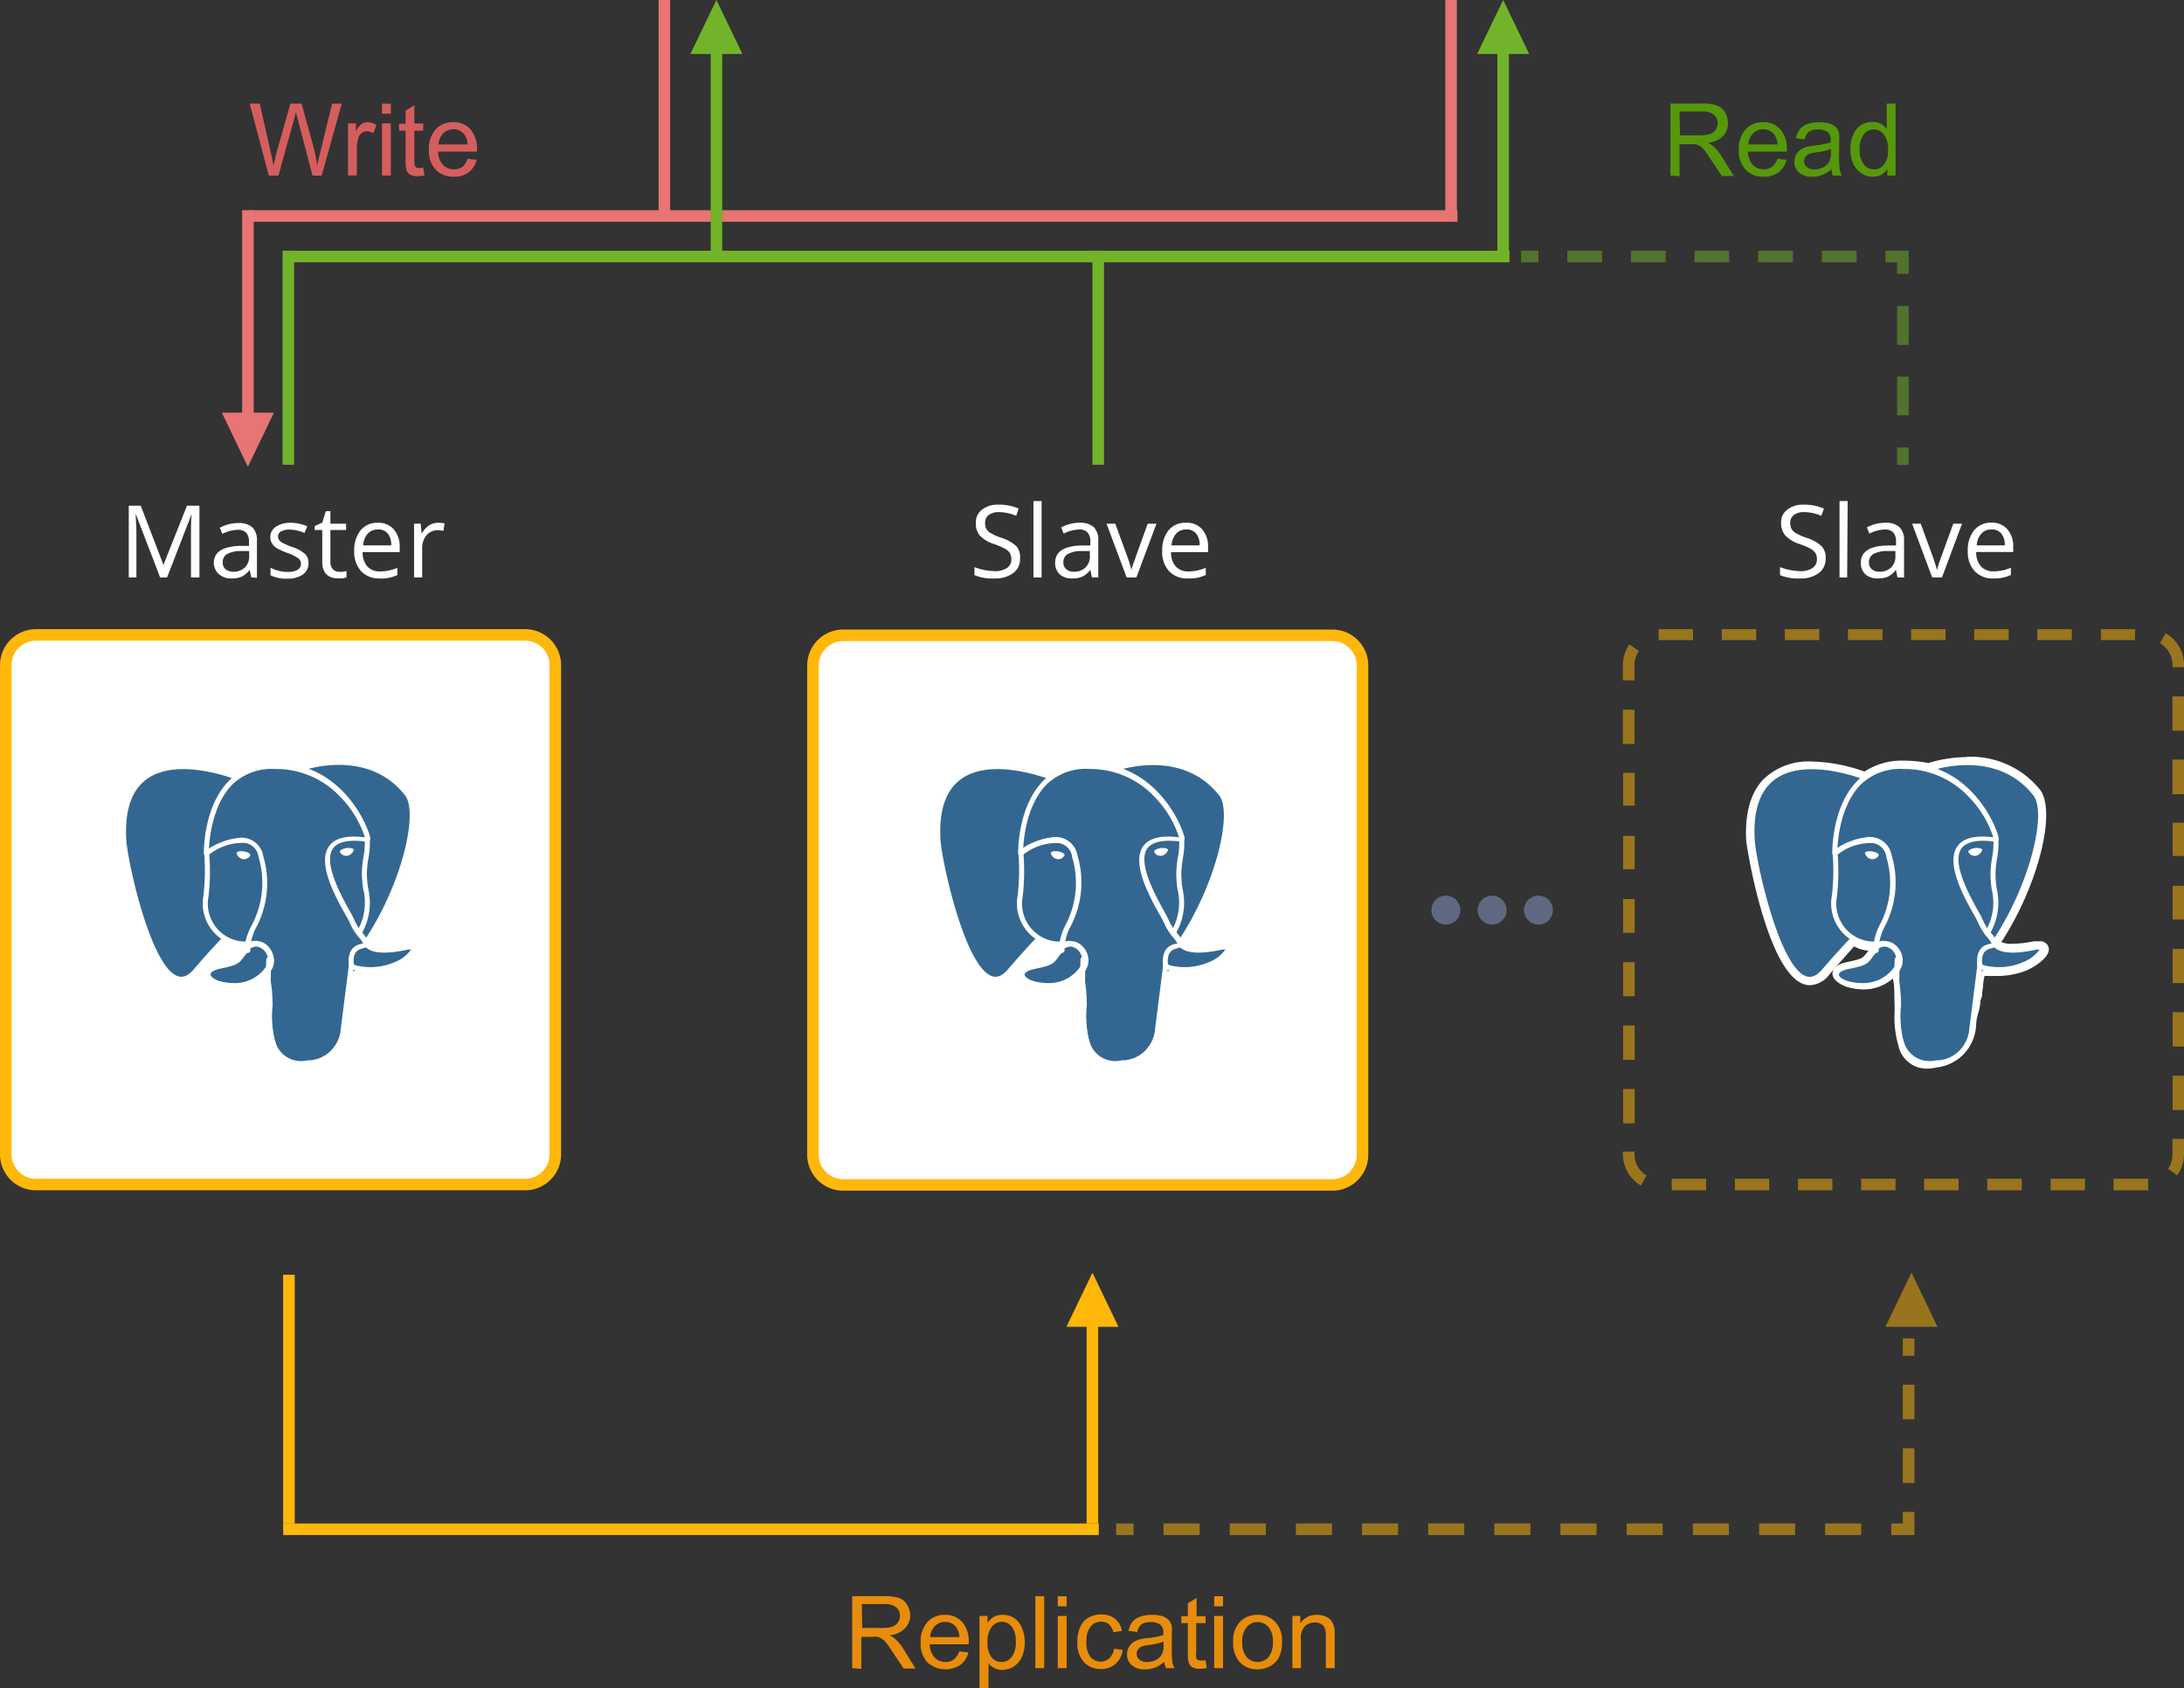 <svg id="b84b2960-9d0f-42bf-9a64-a90c46a09170" data-name="Слой 1" xmlns="http://www.w3.org/2000/svg" width="217.27" height="167.92" viewBox="0 0 217.27 167.92"><rect x="0" y="0" width="217.27" height="167.92" fill="#333333" stroke="none"/><rect x="24.72" y="20.91" width="120.27" height="1.15" fill="#e87474"/><path d="M15.93,57.44,13.5,51.11h0c0,.5.07,1.1.07,1.79v4.54h-.76V50.3H14l2.26,5.89h0L18.6,50.3h1.24v7.14H19v-4.6c0-.53,0-1.1.07-1.72h0l-2.45,6.32Z" fill="#fff"/><path d="M25,57.44l-.16-.76h0a2.28,2.28,0,0,1-.79.68,2.45,2.45,0,0,1-1,.18,1.83,1.83,0,0,1-1.25-.41A1.52,1.52,0,0,1,21.27,56c0-1.08.87-1.65,2.6-1.7l.9,0V53.9A1.36,1.36,0,0,0,24.5,53a1.11,1.11,0,0,0-.86-.3,3.58,3.58,0,0,0-1.52.41l-.25-.62a4.14,4.14,0,0,1,.87-.34,3.79,3.79,0,0,1,.94-.12,2,2,0,0,1,1.42.42,1.79,1.79,0,0,1,.46,1.37v3.65Zm-1.83-.57a1.63,1.63,0,0,0,1.19-.42,1.51,1.51,0,0,0,.43-1.16v-.48l-.81,0a2.87,2.87,0,0,0-1.39.3.91.91,0,0,0-.43.83.83.83,0,0,0,.27.67A1.11,1.11,0,0,0,23.13,56.87Z" fill="#fff"/><path d="M30.69,56a1.34,1.34,0,0,1-.56,1.15,2.61,2.61,0,0,1-1.56.41,3.43,3.43,0,0,1-1.66-.34v-.75a4.31,4.31,0,0,0,.83.31,3.61,3.61,0,0,0,.85.11,2,2,0,0,0,1-.2.69.69,0,0,0,.35-.62.66.66,0,0,0-.28-.54A4.52,4.52,0,0,0,28.58,55a6.31,6.31,0,0,1-1.07-.49,1.47,1.47,0,0,1-.46-.47,1.14,1.14,0,0,1-.16-.63,1.21,1.21,0,0,1,.53-1A2.53,2.53,0,0,1,28.88,52a4.34,4.34,0,0,1,1.69.35l-.28.66a3.94,3.94,0,0,0-1.46-.33,1.66,1.66,0,0,0-.87.18.56.56,0,0,0-.3.5.61.61,0,0,0,.11.36,1.23,1.23,0,0,0,.36.29,6.9,6.9,0,0,0,.94.4,3.38,3.38,0,0,1,1.28.7A1.18,1.18,0,0,1,30.69,56Z" fill="#fff"/><path d="M33.73,56.87a2.86,2.86,0,0,0,.42,0l.32-.07v.62a1.72,1.72,0,0,1-.39.11,4.3,4.3,0,0,1-.46,0c-1,0-1.56-.55-1.56-1.64V52.72H31.3v-.39l.76-.34.35-1.14h.46v1.24h1.56v.63H32.87v3.15a1.09,1.09,0,0,0,.23.74A.83.83,0,0,0,33.73,56.87Z" fill="#fff"/><path d="M37.8,57.54a2.44,2.44,0,0,1-1.88-.73,2.82,2.82,0,0,1-.68-2,3.13,3.13,0,0,1,.63-2.06A2.13,2.13,0,0,1,37.59,52a2,2,0,0,1,1.59.66,2.53,2.53,0,0,1,.58,1.75v.51H36.08a2.08,2.08,0,0,0,.47,1.43,1.64,1.64,0,0,0,1.28.49,4.29,4.29,0,0,0,1.7-.36v.72a3.79,3.79,0,0,1-1.73.35Zm-.22-4.87a1.32,1.32,0,0,0-1,.42,1.88,1.88,0,0,0-.45,1.16h2.79a1.76,1.76,0,0,0-.34-1.17A1.16,1.16,0,0,0,37.58,52.67Z" fill="#fff"/><path d="M43.59,52a3.1,3.1,0,0,1,.64.06l-.12.75a2.6,2.6,0,0,0-.58-.07,1.42,1.42,0,0,0-1.11.52A1.93,1.93,0,0,0,42,54.57v2.87h-.81V52.09h.66l.1,1h0a2.36,2.36,0,0,1,.71-.81A1.62,1.62,0,0,1,43.59,52Z" fill="#fff"/><rect x="0.58" y="63.16" width="54.67" height="54.67" rx="3" fill="#fff"/><path d="M52.24,118.4H3.58A3.58,3.58,0,0,1,0,114.82V66.16a3.59,3.59,0,0,1,3.58-3.58H52.24a3.59,3.59,0,0,1,3.58,3.58v48.66A3.58,3.58,0,0,1,52.24,118.4ZM3.58,63.73a2.43,2.43,0,0,0-2.43,2.43v48.66a2.43,2.43,0,0,0,2.43,2.43H52.24a2.43,2.43,0,0,0,2.43-2.43V66.16a2.43,2.43,0,0,0-2.43-2.43Z" fill="#ffb70a"/><path d="M101.48,55.54a1.74,1.74,0,0,1-.69,1.47,3,3,0,0,1-1.85.53,4.65,4.65,0,0,1-2-.33v-.8a5.39,5.39,0,0,0,1,.29,5.23,5.23,0,0,0,1,.11,2.07,2.07,0,0,0,1.25-.32,1,1,0,0,0,.42-.87,1.22,1.22,0,0,0-.15-.61,1.47,1.47,0,0,0-.5-.44,8.16,8.16,0,0,0-1.06-.45,3.4,3.4,0,0,1-1.43-.85A1.87,1.87,0,0,1,97.08,52a1.55,1.55,0,0,1,.62-1.31,2.54,2.54,0,0,1,1.64-.49,4.78,4.78,0,0,1,2,.39l-.25.72a4.41,4.41,0,0,0-1.72-.37,1.64,1.64,0,0,0-1,.28.93.93,0,0,0-.37.79,1.23,1.23,0,0,0,.13.61,1.28,1.28,0,0,0,.46.43,6,6,0,0,0,1,.44,3.87,3.87,0,0,1,1.54.86A1.69,1.69,0,0,1,101.48,55.54Z" fill="#fff"/><path d="M103.62,57.44h-.81v-7.6h.81Z" fill="#fff"/><path d="M108.63,57.44l-.16-.76h0a2.22,2.22,0,0,1-.8.68,2.37,2.37,0,0,1-1,.18,1.81,1.81,0,0,1-1.25-.41,1.52,1.52,0,0,1-.45-1.17c0-1.08.87-1.65,2.59-1.7l.91,0V53.9a1.36,1.36,0,0,0-.27-.93,1.11,1.11,0,0,0-.86-.3,3.58,3.58,0,0,0-1.52.41l-.25-.62a3.94,3.94,0,0,1,.87-.34,3.79,3.79,0,0,1,.94-.12,2.06,2.06,0,0,1,1.42.42,1.79,1.79,0,0,1,.46,1.37v3.65Zm-1.83-.57a1.63,1.63,0,0,0,1.19-.42,1.51,1.51,0,0,0,.43-1.16v-.48l-.81,0a2.87,2.87,0,0,0-1.39.3.91.91,0,0,0-.43.83.83.83,0,0,0,.27.67A1.11,1.11,0,0,0,106.8,56.87Z" fill="#fff"/><path d="M112.08,57.44l-2-5.35h.87l1.16,3.17a12.68,12.68,0,0,1,.45,1.45h0c0-.18.15-.53.34-1.07s.62-1.73,1.28-3.55h.87l-2,5.35Z" fill="#fff"/><path d="M118.17,57.54a2.43,2.43,0,0,1-1.87-.73,2.77,2.77,0,0,1-.68-2,3.13,3.13,0,0,1,.63-2.06A2.12,2.12,0,0,1,118,52a2,2,0,0,1,1.6.66,2.53,2.53,0,0,1,.58,1.75v.51h-3.68a2.08,2.08,0,0,0,.47,1.43,1.64,1.64,0,0,0,1.27.49,4.3,4.3,0,0,0,1.71-.36v.72a5.12,5.12,0,0,1-.81.27A4.88,4.88,0,0,1,118.17,57.54ZM118,52.67a1.3,1.3,0,0,0-1,.42,1.88,1.88,0,0,0-.45,1.16h2.79a1.76,1.76,0,0,0-.34-1.17A1.18,1.18,0,0,0,118,52.67Z" fill="#fff"/><rect x="80.88" y="63.2" width="54.67" height="54.67" rx="3" fill="#fff"/><path d="M132.54,118.44H83.88a3.59,3.59,0,0,1-3.58-3.58V66.2a3.59,3.59,0,0,1,3.58-3.58h48.66a3.58,3.58,0,0,1,3.58,3.58v48.66A3.58,3.58,0,0,1,132.54,118.44ZM83.88,63.77a2.43,2.43,0,0,0-2.43,2.43v48.66a2.43,2.43,0,0,0,2.43,2.43h48.66a2.43,2.43,0,0,0,2.43-2.43V66.2a2.43,2.43,0,0,0-2.43-2.43Z" fill="#ffb70a"/><path d="M181.62,55.54a1.74,1.74,0,0,1-.69,1.47,3,3,0,0,1-1.85.53,4.65,4.65,0,0,1-2-.33v-.8a5.65,5.65,0,0,0,1,.29,5.23,5.23,0,0,0,1,.11,2.07,2.07,0,0,0,1.25-.32,1,1,0,0,0,.42-.87,1.13,1.13,0,0,0-.15-.61,1.47,1.47,0,0,0-.5-.44,7.59,7.59,0,0,0-1.06-.45,3.4,3.4,0,0,1-1.43-.85,1.87,1.87,0,0,1-.42-1.27,1.55,1.55,0,0,1,.62-1.31,2.54,2.54,0,0,1,1.64-.49,4.86,4.86,0,0,1,2,.39l-.26.72a4.41,4.41,0,0,0-1.72-.37,1.64,1.64,0,0,0-1,.28.93.93,0,0,0-.37.79,1.23,1.23,0,0,0,.13.61,1.24,1.24,0,0,0,.47.43,5.45,5.45,0,0,0,1,.44,3.87,3.87,0,0,1,1.54.86A1.64,1.64,0,0,1,181.62,55.54Z" fill="#fff"/><path d="M183.76,57.44H183v-7.6h.81Z" fill="#fff"/><path d="M188.77,57.44l-.16-.76h0a2.28,2.28,0,0,1-.79.68,2.45,2.45,0,0,1-1,.18,1.83,1.83,0,0,1-1.25-.41,1.52,1.52,0,0,1-.45-1.17c0-1.08.87-1.65,2.6-1.7l.9,0V53.9a1.36,1.36,0,0,0-.27-.93,1.11,1.11,0,0,0-.86-.3,3.62,3.62,0,0,0-1.52.41l-.25-.62a4.14,4.14,0,0,1,.87-.34,3.81,3.81,0,0,1,.95-.12,2,2,0,0,1,1.41.42,1.79,1.79,0,0,1,.47,1.37v3.65Zm-1.83-.57a1.63,1.63,0,0,0,1.19-.42,1.51,1.51,0,0,0,.43-1.16v-.48l-.81,0a2.87,2.87,0,0,0-1.39.3.93.93,0,0,0-.43.83.83.83,0,0,0,.27.67A1.11,1.11,0,0,0,186.94,56.87Z" fill="#fff"/><path d="M192.22,57.44l-2-5.35h.86l1.16,3.17c.26.74.41,1.23.46,1.45h0a8.33,8.33,0,0,1,.33-1.07c.2-.55.62-1.73,1.29-3.55h.87l-2,5.35Z" fill="#fff"/><path d="M198.32,57.54a2.44,2.44,0,0,1-1.88-.73,2.82,2.82,0,0,1-.68-2,3.13,3.13,0,0,1,.63-2.06,2.13,2.13,0,0,1,1.72-.76,2,2,0,0,1,1.59.66,2.53,2.53,0,0,1,.58,1.75v.51H196.6a2.08,2.08,0,0,0,.47,1.43,1.64,1.64,0,0,0,1.27.49,4.3,4.3,0,0,0,1.71-.36v.72a3.79,3.79,0,0,1-1.73.35Zm-.22-4.87a1.32,1.32,0,0,0-1,.42,1.88,1.88,0,0,0-.45,1.16h2.79a1.76,1.76,0,0,0-.34-1.17A1.17,1.17,0,0,0,198.1,52.67Z" fill="#fff"/><rect x="148.96" y="3.65" width="1.15" height="21.29" fill="#71b429"/><polygon points="149.54 0 146.95 5.37 152.13 5.37 149.54 0" fill="#71b429"/><rect x="143.78" width="1.15" height="21.29" fill="#e87474"/><rect x="70.7" y="3.65" width="1.15" height="21.29" fill="#71b429"/><rect x="28.11" y="24.94" width="1.15" height="21.29" fill="#71b429"/><rect x="108.68" y="24.94" width="1.15" height="21.29" fill="#71b429"/><rect x="28.17" y="24.94" width="122" height="1.15" fill="#71b429"/><rect x="24.09" y="20.91" width="1.15" height="21.29" fill="#e87474"/><polygon points="71.27 0 68.68 5.37 73.86 5.37 71.27 0" fill="#71b429"/><polygon points="24.66 46.43 22.07 41.05 27.25 41.05 24.66 46.43" fill="#e87474"/><rect x="65.52" width="1.15" height="21.29" fill="#e87474"/><g opacity="0.5"><path d="M213.72,118.4h-3.46v-1.15h3.43Zm-6.31,0H204v-1.15h3.43Zm-6.28,0H197.7v-1.15h3.43Zm-6.28,0h-3.43v-1.15h3.43Zm-6.28,0h-3.42v-1.15h3.42Zm-6.28,0h-3.42v-1.15h3.42Zm-6.28,0h-3.42v-1.15H176Zm-6.28,0h-3.42v-1.15h3.42Zm-6.49-.48a3.59,3.59,0,0,1-1.79-3.1v-.27h1.15v.27a2.46,2.46,0,0,0,1.21,2.11Zm53.38-1-.94-.66a2.46,2.46,0,0,0,.44-1.39v-1.59h1.15v1.59A3.57,3.57,0,0,1,216.62,116.87Zm-54-5.18h-1.15v-3.42h1.15Zm54.67-1.32h-1.15V107h1.15Zm-54.67-5h-1.15V102h1.15Zm54.67-1.32h-1.15v-3.42h1.15Zm-54.67-5h-1.15V95.71h1.15Zm54.67-1.32h-1.15V94.39h1.15Zm-54.67-5h-1.15V89.43h1.15Zm54.67-1.32h-1.15V88.11h1.15Zm-54.67-5h-1.15V83.15h1.15Zm54.67-1.32h-1.15V81.83h1.15Zm-54.67-5h-1.15V76.87h1.15ZM217.27,79h-1.15V75.55h1.15ZM162.6,74h-1.15V70.59h1.15Zm54.67-1.32h-1.15V69.27h1.15Zm-54.67-5h-1.15V66.16a3.55,3.55,0,0,1,.65-2.06l.94.66a2.44,2.44,0,0,0-.44,1.4Zm54.67-1.32h-1.15v-.26a2.45,2.45,0,0,0-1.24-2.11l.57-1a3.6,3.6,0,0,1,1.82,3.11Zm-4.89-2.69H209V62.58h3.42Zm-6.27,0h-3.43V62.58h3.43Zm-6.28,0H196.4V62.58h3.43Zm-6.28,0h-3.43V62.58h3.43Zm-6.28,0h-3.43V62.58h3.43Zm-6.28,0h-3.43V62.58H181Zm-6.28,0h-3.42V62.58h3.42Zm-6.28,0H165V62.58h3.42Z" fill="#ffb70a"/></g><g opacity="0.5"><rect x="188.73" y="44.51" width="1.15" height="1.73" fill="#71b429"/><path d="M189.88,41.31h-1.15V37.47h1.15Zm0-7h-1.15V30.44h1.15Z" fill="#71b429"/><polygon points="189.88 27.24 188.73 27.24 188.73 26.09 187.57 26.09 187.57 24.94 189.88 24.94 189.88 27.24" fill="#71b429"/><path d="M184.7,26.09h-3.46V24.94h3.46Zm-6.33,0h-3.46V24.94h3.46Zm-6.33,0h-3.46V24.94H172Zm-6.33,0h-3.46V24.94h3.46Zm-6.33,0h-3.46V24.94h3.46Z" fill="#71b429"/><rect x="151.32" y="24.94" width="1.73" height="1.15" fill="#71b429"/></g><path d="M166.18,17.46V10.3h3.17a4.22,4.22,0,0,1,1.46.19,1.65,1.65,0,0,1,.8.68,2.13,2.13,0,0,1,.29,1.08,1.81,1.81,0,0,1-.49,1.29,2.47,2.47,0,0,1-1.52.66,2.35,2.35,0,0,1,.57.36,4.77,4.77,0,0,1,.78.95l1.25,2H171.3l-1-1.49c-.28-.43-.5-.76-.68-1a2.38,2.38,0,0,0-.48-.48,1.68,1.68,0,0,0-.44-.19,3.1,3.1,0,0,0-.52,0h-1.1v3.18Zm.95-4h2a3,3,0,0,0,1-.14,1.09,1.09,0,0,0,.56-.42,1.26,1.26,0,0,0,.19-.65,1.08,1.08,0,0,0-.37-.83,1.74,1.74,0,0,0-1.17-.33h-2.26Z" fill="#55990b"/><path d="M176.83,15.79l.9.11a2.27,2.27,0,0,1-.79,1.24,2.44,2.44,0,0,1-1.49.44,2.35,2.35,0,0,1-1.8-.71,2.69,2.69,0,0,1-.67-2,2.86,2.86,0,0,1,.68-2,2.28,2.28,0,0,1,1.74-.72,2.21,2.21,0,0,1,1.7.7,2.84,2.84,0,0,1,.66,2v.23h-3.87a2,2,0,0,0,.48,1.31,1.45,1.45,0,0,0,1.09.45,1.33,1.33,0,0,0,.82-.25A1.73,1.73,0,0,0,176.83,15.79Zm-2.89-1.42h2.89a1.67,1.67,0,0,0-.33-1,1.34,1.34,0,0,0-1.09-.51,1.37,1.37,0,0,0-1,.4A1.59,1.59,0,0,0,173.94,14.37Z" fill="#55990b"/><path d="M182.22,16.82a3.16,3.16,0,0,1-.94.58,2.58,2.58,0,0,1-1,.18,1.86,1.86,0,0,1-1.31-.42,1.38,1.38,0,0,1-.46-1.07,1.44,1.44,0,0,1,.17-.69,1.51,1.51,0,0,1,.46-.51,2,2,0,0,1,.63-.29,6.85,6.85,0,0,1,.78-.13,8.39,8.39,0,0,0,1.57-.3v-.23a1,1,0,0,0-.25-.76,1.46,1.46,0,0,0-1-.3,1.56,1.56,0,0,0-.91.22,1.3,1.3,0,0,0-.44.77l-.86-.12a2.15,2.15,0,0,1,.39-.89,1.57,1.57,0,0,1,.77-.52,3.53,3.53,0,0,1,1.18-.18,3.26,3.26,0,0,1,1.08.15,1.61,1.61,0,0,1,.61.39,1.38,1.38,0,0,1,.27.6,4.68,4.68,0,0,1,0,.81v1.18a12.5,12.5,0,0,0,.05,1.55,2.09,2.09,0,0,0,.22.62h-.91A1.77,1.77,0,0,1,182.22,16.82Zm-.07-2a6.45,6.45,0,0,1-1.44.33,3.36,3.36,0,0,0-.76.17.73.73,0,0,0-.35.29.74.74,0,0,0-.12.42.75.75,0,0,0,.26.58,1.14,1.14,0,0,0,.78.24,1.77,1.77,0,0,0,.9-.23,1.37,1.37,0,0,0,.59-.6,2.24,2.24,0,0,0,.14-.88Z" fill="#55990b"/><path d="M187.76,17.46V16.8a1.61,1.61,0,0,1-1.45.78,2,2,0,0,1-1.14-.35,2.21,2.21,0,0,1-.8-.95,3.32,3.32,0,0,1-.29-1.41,3.73,3.73,0,0,1,.26-1.41,2,2,0,0,1,.78-1,2.09,2.09,0,0,1,1.15-.33,1.67,1.67,0,0,1,1.43.71V10.3h.88v7.16ZM185,14.87a2.26,2.26,0,0,0,.42,1.49,1.26,1.26,0,0,0,1,.49,1.2,1.2,0,0,0,1-.47,2.15,2.15,0,0,0,.41-1.44,2.45,2.45,0,0,0-.41-1.56,1.28,1.28,0,0,0-1-.5,1.22,1.22,0,0,0-1,.48A2.37,2.37,0,0,0,185,14.87Z" fill="#55990b"/><path d="M26.74,17.46l-1.9-7.16h1L26.9,15q.18.74.3,1.47c.18-.77.29-1.21.32-1.33l1.37-4.83H30l1,3.62a18.36,18.36,0,0,1,.56,2.54c.09-.46.21-1,.36-1.56l1.12-4.6H34l-2,7.16h-.91L29.66,12c-.13-.45-.2-.73-.23-.84q-.11.5-.21.84L27.7,17.46Z" fill="#d65d5d"/><path d="M34.62,17.46V12.27h.79v.79a2.29,2.29,0,0,1,.56-.73,1,1,0,0,1,.57-.17,1.71,1.71,0,0,1,.9.28l-.3.81a1.35,1.35,0,0,0-.65-.19.79.79,0,0,0-.51.18.84.84,0,0,0-.33.48,3.31,3.31,0,0,0-.15,1v2.72Z" fill="#d65d5d"/><path d="M38,11.31v-1h.88v1Zm0,6.15V12.27h.88v5.19Z" fill="#d65d5d"/><path d="M42.1,16.67l.13.78a3.46,3.46,0,0,1-.66.08,1.56,1.56,0,0,1-.75-.15.94.94,0,0,1-.37-.4,3.29,3.29,0,0,1-.1-1V13H39.7v-.69h.65V11l.87-.53v1.81h.88V13h-.88v3a1.49,1.49,0,0,0,.05.48.35.35,0,0,0,.15.17.51.51,0,0,0,.3.07A3.53,3.53,0,0,0,42.1,16.67Z" fill="#d65d5d"/><path d="M46.51,15.79l.91.11a2.23,2.23,0,0,1-.8,1.24,2.39,2.39,0,0,1-1.48.44,2.35,2.35,0,0,1-1.8-.71,2.69,2.69,0,0,1-.67-2,2.86,2.86,0,0,1,.67-2,2.3,2.3,0,0,1,1.75-.72,2.21,2.21,0,0,1,1.7.7,2.84,2.84,0,0,1,.66,2v.23H43.58a2,2,0,0,0,.48,1.31,1.45,1.45,0,0,0,1.09.45A1.33,1.33,0,0,0,46,16.6,1.65,1.65,0,0,0,46.51,15.79Zm-2.88-1.42h2.89a1.74,1.74,0,0,0-.33-1,1.34,1.34,0,0,0-1.09-.51,1.41,1.41,0,0,0-1,.4A1.63,1.63,0,0,0,43.63,14.37Z" fill="#d65d5d"/><rect x="108.1" y="130.25" width="1.15" height="21.29" fill="#ffb70a"/><rect x="28.17" y="126.8" width="1.15" height="24.75" fill="#ffb70a"/><polygon points="108.68 126.6 106.09 131.98 111.27 131.98 108.68 126.6" fill="#ffb70a"/><polygon points="190.16 126.6 187.57 131.98 192.75 131.98 190.16 126.6" fill="#ffb70a" opacity="0.5"/><rect x="28.17" y="151.54" width="81.14" height="1.15" fill="#ffb70a"/><g opacity="0.5"><rect x="189.3" y="133.13" width="1.15" height="1.73" fill="#ffb70a"/><path d="M190.45,147.51H189.3v-3.45h1.15Zm0-6.33H189.3v-3.45h1.15Z" fill="#ffb70a"/><polygon points="190.45 152.69 188.15 152.69 188.15 151.54 189.3 151.54 189.3 150.39 190.45 150.39 190.45 152.69" fill="#ffb70a"/><path d="M185.16,152.69h-3.59v-1.15h3.59Zm-6.58,0H175v-1.15h3.59Zm-6.58,0h-3.59v-1.15H172Zm-6.59,0h-3.59v-1.15h3.59Zm-6.58,0h-3.59v-1.15h3.59Zm-6.58,0h-3.59v-1.15h3.59Zm-6.58,0h-3.59v-1.15h3.59Zm-6.58,0H135.5v-1.15h3.59Zm-6.58,0h-3.59v-1.15h3.59Zm-6.58,0h-3.59v-1.15h3.59Zm-6.59,0h-3.59v-1.15h3.59Z" fill="#ffb70a"/><rect x="111.04" y="151.54" width="1.73" height="1.15" fill="#ffb70a"/></g><path d="M84.78,165.93v-7.16H88a4.41,4.41,0,0,1,1.45.19,1.58,1.58,0,0,1,.8.69,2,2,0,0,1,.3,1.07A1.81,1.81,0,0,1,90,162a2.44,2.44,0,0,1-1.52.66,2.35,2.35,0,0,1,.57.36,4.8,4.8,0,0,1,.79.95l1.24,2H89.9l-1-1.49c-.27-.43-.5-.76-.68-1a2.29,2.29,0,0,0-.48-.47,1.16,1.16,0,0,0-.43-.19,2.3,2.3,0,0,0-.53,0h-1.1v3.18Zm1-4h2a3,3,0,0,0,1-.13,1.12,1.12,0,0,0,.56-.43,1.15,1.15,0,0,0,.19-.65,1.06,1.06,0,0,0-.37-.83,1.69,1.69,0,0,0-1.16-.33H85.73Z" fill="#e88d0b"/><path d="M95.43,164.26l.91.11a2.28,2.28,0,0,1-.8,1.24,2.7,2.7,0,0,1-3.29-.26,2.78,2.78,0,0,1-.66-2,2.86,2.86,0,0,1,.67-2,2.28,2.28,0,0,1,1.75-.72,2.23,2.23,0,0,1,1.7.7,2.84,2.84,0,0,1,.66,2s0,.13,0,.23H92.49a2,2,0,0,0,.49,1.31,1.44,1.44,0,0,0,1.08.45,1.36,1.36,0,0,0,.83-.25A1.72,1.72,0,0,0,95.43,164.26Zm-2.89-1.42h2.9a1.77,1.77,0,0,0-.33-1,1.36,1.36,0,0,0-1.09-.51,1.38,1.38,0,0,0-1,.4A1.63,1.63,0,0,0,92.54,162.84Z" fill="#e88d0b"/><path d="M97.44,167.92v-7.18h.8v.68a2,2,0,0,1,.64-.6,1.8,1.8,0,0,1,.87-.19,2,2,0,0,1,1.17.34,2.15,2.15,0,0,1,.76,1,3.77,3.77,0,0,1,0,2.8,2.17,2.17,0,0,1-.83,1,2.22,2.22,0,0,1-1.15.34,1.62,1.62,0,0,1-.79-.19,1.75,1.75,0,0,1-.57-.47v2.53Zm.8-4.55a2.27,2.27,0,0,0,.4,1.48,1.23,1.23,0,0,0,1,.47,1.28,1.28,0,0,0,1-.49,2.34,2.34,0,0,0,.41-1.54,2.29,2.29,0,0,0-.4-1.48,1.24,1.24,0,0,0-1-.49,1.26,1.26,0,0,0-1,.52A2.34,2.34,0,0,0,98.24,163.37Z" fill="#e88d0b"/><path d="M103,165.93v-7.16h.88v7.16Z" fill="#e88d0b"/><path d="M105.23,159.78v-1h.88v1Zm0,6.15v-5.19h.88v5.19Z" fill="#e88d0b"/><path d="M110.83,164l.86.11a2.19,2.19,0,0,1-.72,1.4,2.11,2.11,0,0,1-1.43.51,2.26,2.26,0,0,1-1.72-.7,2.82,2.82,0,0,1-.64-2,3.54,3.54,0,0,1,.28-1.47,1.91,1.91,0,0,1,.84-.95,2.51,2.51,0,0,1,1.24-.31,2.18,2.18,0,0,1,1.38.42,2,2,0,0,1,.69,1.22l-.85.13a1.48,1.48,0,0,0-.44-.79,1.12,1.12,0,0,0-.75-.26,1.34,1.34,0,0,0-1.07.48,2.22,2.22,0,0,0-.42,1.5,2.31,2.31,0,0,0,.4,1.52,1.3,1.3,0,0,0,1,.47,1.23,1.23,0,0,0,.86-.31A1.6,1.6,0,0,0,110.83,164Z" fill="#e88d0b"/><path d="M115.83,165.29a3.44,3.44,0,0,1-.94.59,2.83,2.83,0,0,1-1,.17,1.86,1.86,0,0,1-1.31-.42,1.36,1.36,0,0,1-.46-1.07,1.47,1.47,0,0,1,.17-.69,1.59,1.59,0,0,1,.45-.51,2.2,2.2,0,0,1,.64-.29,6.85,6.85,0,0,1,.78-.13,7.64,7.64,0,0,0,1.57-.3v-.23a1,1,0,0,0-.25-.76,1.46,1.46,0,0,0-1-.3,1.62,1.62,0,0,0-.92.22,1.35,1.35,0,0,0-.43.77l-.86-.12a2.2,2.2,0,0,1,.38-.89,1.73,1.73,0,0,1,.78-.52,3.53,3.53,0,0,1,1.18-.18,3.26,3.26,0,0,1,1.08.15,1.51,1.51,0,0,1,.61.4,1.29,1.29,0,0,1,.27.59,5,5,0,0,1,0,.81v1.18a11.75,11.75,0,0,0,.06,1.55,2.09,2.09,0,0,0,.22.62H116A1.77,1.77,0,0,1,115.83,165.29Zm-.07-2a6.45,6.45,0,0,1-1.44.33,3.64,3.64,0,0,0-.77.17.81.81,0,0,0-.34.29.77.77,0,0,0-.13.42.73.73,0,0,0,.27.58,1.14,1.14,0,0,0,.78.24,1.87,1.87,0,0,0,.9-.22,1.31,1.31,0,0,0,.58-.61,2,2,0,0,0,.15-.88Z" fill="#e88d0b"/><path d="M119.93,165.14l.12.78a3.37,3.37,0,0,1-.66.08,1.49,1.49,0,0,1-.74-.15.84.84,0,0,1-.37-.4,2.93,2.93,0,0,1-.11-1v-3h-.65v-.69h.65v-1.28l.87-.53v1.81h.89v.69H119v3a1.49,1.49,0,0,0,0,.48.35.35,0,0,0,.15.17.51.51,0,0,0,.3.07A2.13,2.13,0,0,0,119.93,165.14Z" fill="#e88d0b"/><path d="M120.79,159.78v-1h.88v1Zm0,6.15v-5.19h.88v5.19Z" fill="#e88d0b"/><path d="M122.68,163.34a2.71,2.71,0,0,1,.8-2.14,2.44,2.44,0,0,1,1.63-.57,2.32,2.32,0,0,1,1.75.7,2.66,2.66,0,0,1,.68,1.93,3.44,3.44,0,0,1-.3,1.58,2.1,2.1,0,0,1-.88.89,2.55,2.55,0,0,1-1.25.32,2.36,2.36,0,0,1-1.76-.7A2.79,2.79,0,0,1,122.68,163.34Zm.9,0a2.21,2.21,0,0,0,.44,1.49,1.46,1.46,0,0,0,2.18,0,2.28,2.28,0,0,0,.43-1.52,2.16,2.16,0,0,0-.43-1.46,1.4,1.4,0,0,0-1.09-.5,1.39,1.39,0,0,0-1.09.5A2.19,2.19,0,0,0,123.58,163.34Z" fill="#e88d0b"/><path d="M128.57,165.93v-5.19h.79v.74a1.86,1.86,0,0,1,1.65-.85,2.2,2.2,0,0,1,.86.16,1.38,1.38,0,0,1,.59.45,1.66,1.66,0,0,1,.27.65,4.23,4.23,0,0,1,.05.85v3.19h-.88v-3.15a2.38,2.38,0,0,0-.1-.81.82.82,0,0,0-.36-.42,1.15,1.15,0,0,0-.62-.16,1.44,1.44,0,0,0-1,.36,1.74,1.74,0,0,0-.4,1.35v2.83Z" fill="#e88d0b"/><circle cx="153.05" cy="90.53" r="1.44" fill="#5e6981"/><circle cx="148.44" cy="90.53" r="1.44" fill="#5e6981"/><circle cx="143.84" cy="90.53" r="1.44" fill="#5e6981"/><path d="M34.55,98.21c.21-1.72.15-2,1.43-1.7h.33a7.57,7.57,0,0,0,3-.51c1.63-.76,2.6-2,1-1.68-3.67.76-3.94-.49-3.94-.49,3.88-5.78,5.51-13.08,4.1-14.87C36.7,74.13,30.08,76.44,30,76.44h0a12.18,12.18,0,0,0-2.48-.23,6.1,6.1,0,0,0-3.88,1.15s-11.81-4.85-11.27,6.13c.11,2.31,3.35,17.69,7.2,13,1.41-1.69,2.77-3.13,2.77-3.13a3.58,3.58,0,0,0,2.31.6h.07a2.43,2.43,0,0,0,0,.66c-1,1.16-.7,1.31-2.68,1.71s-.83,1.16-.06,1.34a4.07,4.07,0,0,0,4.56-1.48l-.06.24c.39.31.36,2.24.41,3.61a13.1,13.1,0,0,0,.43,3.47c.28.76.61,2.71,3.23,2.16,2.18-.46,3.84-1.16,4-7.4"/><path d="M29.65,106.06a2.58,2.58,0,0,1-2.52-2.19,2.25,2.25,0,0,1-.08-.24,13.4,13.4,0,0,1-.45-3.55c0-.24,0-.52,0-.8a12.42,12.42,0,0,0-.22-2.49A4.31,4.31,0,0,1,21.87,98c-.42-.1-1.23-.43-1.22-1s.75-.74,1.3-.85c1.5-.31,1.6-.44,2.07-1l.4-.5c0-.1,0-.21,0-.31a3.74,3.74,0,0,1-2.07-.54c-.38.4-1.49,1.61-2.62,3a2,2,0,0,1-2.16.88c-3.11-1-5.38-12.12-5.48-14.07-.15-3,.63-5.2,2.31-6.39,3.13-2.21,8.27-.38,9.17,0A6.47,6.47,0,0,1,27.49,76a14.54,14.54,0,0,1,2.47.22H30c2.12-.6,7.4-1.54,10.7,2.63,1.47,1.87-.1,9.16-4,15,.16.21.86.79,3.6.22.23,0,1-.2,1.1.27s-1.08,1.49-1.94,1.89a7.79,7.79,0,0,1-3.16.53H36c-.39-.08-.75-.14-.87-.05s-.2.55-.28,1.22l0,.31a.31.31,0,0,1,0,.12c-.15,6.26-1.84,7.1-4.19,7.59A3.94,3.94,0,0,1,29.65,106.06ZM26.71,96.4a7,7,0,0,1,.37,2.87c0,.27,0,.55,0,.8a13.08,13.08,0,0,0,.42,3.42l.08.23c.28.88.71,2.2,2.85,1.75,1.88-.4,3.65-.78,3.8-7.16a.22.22,0,0,1,0-.14l0-.29c.1-.9.16-1.34.48-1.58s.64-.16,1.22,0h.27a7.32,7.32,0,0,0,3-.49,3.75,3.75,0,0,0,1.64-1.25,1.5,1.5,0,0,0-.51,0c-3.81.79-4.2-.52-4.23-.68a.26.26,0,0,1,0-.19C40,88,41.67,80.83,40.32,79.11c-3.11-3.94-8.15-3-10.18-2.46l-.18,0a13.36,13.36,0,0,0-2.41-.23h-.07a5.91,5.91,0,0,0-3.74,1.11.26.26,0,0,1-.24,0c-.05,0-5.69-2.3-8.82-.08-1.54,1.09-2.24,3.09-2.1,6,.1,2.08,2.42,12.71,5.14,13.62.53.17,1.06-.06,1.61-.72,1.4-1.69,2.78-3.13,2.79-3.15a.24.24,0,0,1,.32,0,3.27,3.27,0,0,0,2.15.55h.09a.28.28,0,0,1,.19.09.23.23,0,0,1,.06.2,1.94,1.94,0,0,0,0,.59.25.25,0,0,1-.06.2c-.19.22-.33.4-.45.56-.56.72-.75.9-2.37,1.23-.83.17-.9.36-.9.36s.36.37.85.49a3.82,3.82,0,0,0,4.29-1.38.25.25,0,0,1,.45.21Z" fill="#fff"/><path d="M29.68,106a2.6,2.6,0,0,1-2.54-2.18l-.09-.27a10.23,10.23,0,0,1-.24-3.57,8.81,8.81,0,0,0-.4-3.18,4,4,0,0,1-3.07,1.32,5.65,5.65,0,0,1-1.42-.19c-.49-.11-1.28-.47-1.27-1s.77-.78,1.34-.89c1.46-.3,1.57-.44,2-1,.12-.14.24-.31.42-.5v-.19h-.11a3.86,3.86,0,0,1-2-.55c-.41.43-1.49,1.62-2.6,3a2.33,2.33,0,0,1-1.7,1c-3.62,0-5.95-12.54-6-14.19-.13-2.6.41-4.55,1.62-5.78a6.11,6.11,0,0,1,4.62-1.68,15.87,15.87,0,0,1,5.27,1,6.37,6.37,0,0,1,3.8-1.16h.14a14.31,14.31,0,0,1,2.44.24,12.56,12.56,0,0,1,3.75-.59,8.64,8.64,0,0,1,7.07,3.18c1.48,1.88-.08,9.18-4,15,.12.14.49.42,1.54.42a11,11,0,0,0,2-.24,2.22,2.22,0,0,1,.51-.06c.5,0,.63.25.66.4.15.66-1.16,1.51-2,1.91a7.48,7.48,0,0,1-2.88.54H36a2.65,2.65,0,0,0-.48-.07c-.32,0-.37.08-.49,1.26a3.14,3.14,0,0,1-.08.83l-.22.68a3.9,3.9,0,0,1-.18,1.27,5.11,5.11,0,0,0-.21,1.22,4.16,4.16,0,0,1-3.7,4A4.73,4.73,0,0,1,29.68,106Z" fill="#336791"/><path d="M33.67,75.87A8.32,8.32,0,0,1,40.5,79c1.4,1.79-.22,9.11-4.1,14.87,0,0,.16.73,1.88.73a10.25,10.25,0,0,0,2.06-.24h0a1.69,1.69,0,0,1,.45,0c.94,0,0,1.07-1.44,1.74a7.29,7.29,0,0,1-2.77.52H36a3,3,0,0,0-.52-.07c-.77,0-.67.71-.86,2.32l-.21.61A25.28,25.28,0,0,1,34,102a3.85,3.85,0,0,1-3.47,3.69,4.14,4.14,0,0,1-.87.11c-1.81,0-2.08-1.53-2.31-2.31a9.9,9.9,0,0,1-.23-3.47c0-1.56-.23-3.27-.61-3.58l.06-.23a3.78,3.78,0,0,1-3.22,1.65A5.53,5.53,0,0,1,22,97.66c-.77-.2-1.95-.93.06-1.34s1.69-.61,2.68-1.72a2.36,2.36,0,0,1,0-.65h-.41a3.63,3.63,0,0,1-2-.62s-1.4,1.51-2.83,3.22a2,2,0,0,1-1.47.86c-3.18,0-5.63-11.88-5.78-13.86-.25-5.87,2.9-7.24,6-7.24a15.81,15.81,0,0,1,5.31,1.08,6,6,0,0,1,3.76-1.16h.13a12.61,12.61,0,0,1,2.45.21h0a11.93,11.93,0,0,1,3.75-.57m0-.59a13,13,0,0,0-3.81.59,13.73,13.73,0,0,0-2.39-.24h-.14a6.78,6.78,0,0,0-3.84,1.09,16.33,16.33,0,0,0-5.22-1,6.43,6.43,0,0,0-4.84,1.78c-1.26,1.32-1.83,3.35-1.71,6C11.79,84.53,14,98,18.06,98A2.55,2.55,0,0,0,20,96.92c1-1.16,1.95-2.26,2.44-2.78a4,4,0,0,0,1.55.44l-.19.24c-.42.54-.5.63-1.85.92-.43.09-1.56.32-1.58,1.15s1.34,1.29,1.5,1.32a6.29,6.29,0,0,0,1.49.2,4.39,4.39,0,0,0,2.95-1.08,11.14,11.14,0,0,1,.23,2.64,10.13,10.13,0,0,0,.22,3.68l.08.26a2.88,2.88,0,0,0,2.82,2.39,4.7,4.7,0,0,0,1-.12A4.43,4.43,0,0,0,34.56,102a5,5,0,0,1,.2-1.15A4.76,4.76,0,0,0,35,99.55l.17-.52a.2.2,0,0,0,0-.11c0-.32.07-.59.09-.84a5.51,5.51,0,0,1,.15-1h0a2.67,2.67,0,0,1,.4,0h.84a7.84,7.84,0,0,0,3-.58c.89-.41,2.31-1.34,2.14-2.23a.86.86,0,0,0-.95-.63,3.53,3.53,0,0,0-.56,0h0a9.7,9.7,0,0,1-1.94.23,2.49,2.49,0,0,1-1.21-.16c3.64-5.59,5.53-13,3.83-15.18A8.87,8.87,0,0,0,33.67,75.28Z" fill="#fff"/><path d="M29.94,106a3.16,3.16,0,0,1-3.06-2.39c-.43-.91-.48-5-.39-8.16a.25.25,0,0,1,.25-.24h0a.25.25,0,0,1,.24.26c-.12,4,0,7.27.36,8a2.67,2.67,0,0,0,3.24,2l.17,0,.06,0a3.33,3.33,0,0,0,3.09-3.12l.81-6.4A.24.24,0,0,1,35,95.6a.25.25,0,0,1,.21.28l-.8,6.38a3.83,3.83,0,0,1-3.52,3.58l-.17,0A3,3,0,0,1,29.94,106ZM18.05,97.61a1.52,1.52,0,0,1-.51-.09c-3.11-1-5.39-12.11-5.48-14.06-.17-3,.6-5.2,2.28-6.39,3.35-2.4,9.08-.11,9.33,0a.25.25,0,0,1,.13.33.24.24,0,0,1-.32.14c-.06,0-5.72-2.29-8.85-.06-1.53,1.09-2.23,3.1-2.07,6,.1,2.08,2.42,12.72,5.13,13.62.55.18,1.07-.06,1.62-.72,1.45-1.69,2.69-3,2.7-3a.25.25,0,0,1,.36,0,.25.25,0,0,1,0,.35s-1.25,1.35-2.69,3A2.19,2.19,0,0,1,18.05,97.61ZM36.39,94a.23.23,0,0,1-.14,0,.25.25,0,0,1-.07-.35C40,88,41.64,80.81,40.29,79.11c-3.6-4.61-9.72-2.63-10.22-2.45l0,0a.27.27,0,0,1-.32-.13.24.24,0,0,1,.1-.32l.06,0h0c.82-.28,7.08-2.15,10.8,2.6,1.48,1.86-.12,9.2-4.1,15.11A.23.23,0,0,1,36.39,94Z" fill="#fff"/><path d="M36.58,96.71a3.17,3.17,0,0,1-1.52-.28.68.68,0,0,1-.38-.55c-.08-1.63.8-1.89,1.28-2l.18,0v0a2.33,2.33,0,0,0-.42-.62,5.73,5.73,0,0,1-.94-1.5,9.12,9.12,0,0,0-.43-.81c-1-1.77-2.81-5.07-1.63-6.76.57-.83,1.78-1.13,3.58-.9a10.33,10.33,0,0,0-2.42-4,8.78,8.78,0,0,0-6.42-2.8h-.12A5.67,5.67,0,0,0,23.15,78c-2.43,2.44-2.37,6.83-2.37,6.88a.23.23,0,0,1-.24.25.26.26,0,0,1-.26-.24c0-.19-.06-4.65,2.51-7.24a6.13,6.13,0,0,1,4.68-1.78c7,.11,9.38,7,9.37,7.56a.32.32,0,0,1-.27.31c-1.81-.28-3,0-3.44.65-1,1.43.8,4.67,1.66,6.23a8.5,8.5,0,0,1,.45.86,5.15,5.15,0,0,0,.87,1.37,2.26,2.26,0,0,1,.53.89,0,0,0,0,1,0,0c.1.18.71.87,3.63.26.23-.05.95-.19,1.1.27.21.63-1.08,1.5-1.94,1.89A7.55,7.55,0,0,1,36.58,96.71Zm-.19-2.48a1.43,1.43,0,0,1-.29.1c-.44.13-1,.29-.92,1.52,0,0,0,.07.13.15a6.05,6.05,0,0,0,3.92-.28,3.53,3.53,0,0,0,1.67-1.28,3.13,3.13,0,0,0-.52.06c-1.82.38-3.1.34-3.8-.12A1.57,1.57,0,0,1,36.39,94.23Z" fill="#fff"/><path d="M25.46,94.15a1.21,1.21,0,0,1,.45.12,1.37,1.37,0,0,1,.61,1.81,3.77,3.77,0,0,1-3.25,1.71,5.53,5.53,0,0,1-1.34-.17c-.77-.2-1.95-.92.06-1.34s1.69-.6,2.68-1.71h0a1,1,0,0,1,.74-.4m0-.59a1.57,1.57,0,0,0-1.16.55h0c-.22.24-.38.45-.52.63-.41.53-.49.62-1.84.91-.43.09-1.56.32-1.59,1.15s1.34,1.29,1.5,1.32a6.67,6.67,0,0,0,1.47.26A4.41,4.41,0,0,0,27,96.49,1.73,1.73,0,0,0,27.17,95a2,2,0,0,0-1-1.25,1.83,1.83,0,0,0-.69-.16Z" fill="#fff"/><path d="M24.65,94.79h0a.25.25,0,0,1-.24-.26c0-.12,0-.25,0-.38a3.51,3.51,0,0,1-.72-.07,4.28,4.28,0,0,1-3.45-5A21.31,21.31,0,0,0,20.32,85c0-.55,1.86-1.47,3.21-1.62a2.19,2.19,0,0,1,2.66,1.78,9.42,9.42,0,0,1-.77,7.22,4.94,4.94,0,0,0-.52,2.2A.26.26,0,0,1,24.65,94.79ZM20.82,85a21.77,21.77,0,0,1-.08,4.19,3.78,3.78,0,0,0,3,4.41,3.85,3.85,0,0,0,.69.06A6.06,6.06,0,0,1,25,92.11a8.93,8.93,0,0,0,.72-6.86,1.58,1.58,0,0,0-1.36-1.4A5.3,5.3,0,0,0,20.82,85Zm0,0Z" fill="#fff"/><path d="M23.53,84.86a.83.83,0,0,0,.65.6.7.7,0,0,0,.73-.4c0-.15-.27-.31-.66-.37S23.55,84.71,23.53,84.86Z" fill="#fff"/><path d="M35.2,84.53a.86.86,0,0,1-.66.6.71.71,0,0,1-.73-.4c0-.16.28-.32.66-.37S35.17,84.4,35.2,84.53Z" fill="#fff"/><path d="M35.75,92.94a.27.27,0,0,1-.14,0,.25.25,0,0,1-.07-.34,5.58,5.58,0,0,0,.6-4.14A10.8,10.8,0,0,1,36,86.73a12.12,12.12,0,0,1,.16-1.5,7.2,7.2,0,0,0,.13-1.69.26.26,0,0,1,.24-.27.25.25,0,0,1,.26.24,7.9,7.9,0,0,1-.13,1.79,11.72,11.72,0,0,0-.16,1.44,10.11,10.11,0,0,0,.12,1.61A6.14,6.14,0,0,1,36,92.83.26.26,0,0,1,35.75,92.94Z" fill="#fff"/><path d="M115.55,98.21c.21-1.72.15-2,1.43-1.7h.33a7.57,7.57,0,0,0,3-.51c1.63-.76,2.6-2,1-1.68-3.67.76-3.94-.49-3.94-.49,3.88-5.78,5.51-13.08,4.1-14.87-3.81-4.83-10.43-2.52-10.55-2.52h0a12.18,12.18,0,0,0-2.48-.23,6.1,6.1,0,0,0-3.88,1.15s-11.81-4.85-11.27,6.13c.11,2.31,3.35,17.69,7.2,13,1.41-1.69,2.77-3.13,2.77-3.13a3.58,3.58,0,0,0,2.31.6h.07a2.43,2.43,0,0,0,0,.66c-1,1.16-.7,1.31-2.68,1.71s-.83,1.16-.06,1.34a4.07,4.07,0,0,0,4.56-1.48l-.06.24c.39.31.36,2.24.41,3.61a13.1,13.1,0,0,0,.43,3.47c.28.76.61,2.71,3.23,2.16,2.18-.46,3.84-1.16,4-7.4"/><path d="M110.65,106.06a2.58,2.58,0,0,1-2.52-2.19,2.25,2.25,0,0,1-.08-.24,13.4,13.4,0,0,1-.45-3.55c0-.24,0-.52,0-.8a12.42,12.42,0,0,0-.22-2.49A4.31,4.31,0,0,1,102.87,98c-.42-.1-1.23-.43-1.22-1s.75-.74,1.3-.85c1.5-.31,1.6-.44,2.07-1l.4-.5c0-.1,0-.21,0-.31a3.74,3.74,0,0,1-2.07-.54c-.38.4-1.49,1.61-2.62,3a2,2,0,0,1-2.16.88c-3.11-1-5.38-12.12-5.48-14.07-.15-3,.63-5.2,2.31-6.39,3.13-2.21,8.27-.38,9.17,0A6.47,6.47,0,0,1,108.49,76a14.54,14.54,0,0,1,2.47.22H111c2.12-.6,7.4-1.54,10.7,2.63,1.47,1.87-.1,9.16-4,15,.16.21.86.79,3.6.22.23,0,1-.2,1.1.27s-1.08,1.49-1.94,1.89a7.79,7.79,0,0,1-3.16.53H117a1.58,1.58,0,0,0-.87-.05c-.14.1-.2.55-.28,1.22l0,.31a.31.31,0,0,1,0,.12c-.15,6.26-1.84,7.1-4.19,7.59A3.94,3.94,0,0,1,110.65,106.06Zm-2.94-9.66a7,7,0,0,1,.37,2.87c0,.27,0,.55,0,.8a13.08,13.08,0,0,0,.42,3.42l.08.23c.28.88.71,2.2,2.85,1.75,1.88-.4,3.65-.78,3.8-7.16a.22.22,0,0,1,0-.14l0-.29c.1-.9.16-1.34.48-1.58s.64-.16,1.22,0h.27a7.32,7.32,0,0,0,3-.49,3.75,3.75,0,0,0,1.64-1.25,1.5,1.5,0,0,0-.51,0c-3.81.79-4.2-.52-4.23-.68a.26.26,0,0,1,0-.19c3.8-5.65,5.47-12.86,4.12-14.58-3.11-3.94-8.15-3-10.18-2.46l-.18,0a13.36,13.36,0,0,0-2.41-.23h-.07a5.91,5.91,0,0,0-3.74,1.11.26.26,0,0,1-.24,0s-5.69-2.3-8.82-.08c-1.54,1.09-2.24,3.09-2.1,6,.1,2.08,2.42,12.71,5.14,13.62.53.17,1.06-.06,1.61-.72,1.4-1.69,2.78-3.13,2.79-3.15a.24.24,0,0,1,.32,0,3.27,3.27,0,0,0,2.15.55h.09a.28.28,0,0,1,.19.09.23.23,0,0,1,.06.2,1.94,1.94,0,0,0,0,.59.25.25,0,0,1-.06.2c-.19.22-.33.4-.45.56-.56.72-.75.9-2.37,1.23-.83.17-.9.36-.9.36s.36.37.85.49a3.82,3.82,0,0,0,4.29-1.38.25.25,0,0,1,.45.21Z" fill="#fff"/><path d="M110.68,106a2.6,2.6,0,0,1-2.54-2.18l-.09-.27a10.23,10.23,0,0,1-.24-3.57,8.81,8.81,0,0,0-.4-3.18,4,4,0,0,1-3.07,1.32,5.65,5.65,0,0,1-1.42-.19c-.49-.11-1.28-.47-1.27-1s.77-.78,1.34-.89c1.46-.3,1.57-.44,2-1,.12-.14.24-.31.42-.5v-.19h-.11a3.86,3.86,0,0,1-2-.55c-.41.43-1.49,1.62-2.6,3a2.33,2.33,0,0,1-1.7,1c-3.62,0-6-12.54-6-14.19-.13-2.6.41-4.55,1.62-5.78a6.11,6.11,0,0,1,4.62-1.68,15.87,15.87,0,0,1,5.27,1,6.37,6.37,0,0,1,3.8-1.16h.14a14.31,14.31,0,0,1,2.44.24,12.56,12.56,0,0,1,3.75-.59,8.64,8.64,0,0,1,7.07,3.18c1.48,1.88-.08,9.18-4,15,.12.14.49.42,1.54.42a11,11,0,0,0,2-.24,2.22,2.22,0,0,1,.51-.06c.5,0,.63.25.66.4.15.66-1.16,1.51-2,1.91a7.48,7.48,0,0,1-2.88.54H117a2.65,2.65,0,0,0-.48-.07c-.32,0-.37.08-.49,1.26a3.14,3.14,0,0,1-.08.83l-.22.68a3.9,3.9,0,0,1-.18,1.27,5.11,5.11,0,0,0-.21,1.22,4.16,4.16,0,0,1-3.7,4A4.73,4.73,0,0,1,110.68,106Z" fill="#336791"/><path d="M114.67,75.87A8.32,8.32,0,0,1,121.5,79c1.4,1.79-.22,9.11-4.1,14.87,0,0,.16.73,1.88.73a10.25,10.25,0,0,0,2.06-.24h0a1.7,1.7,0,0,1,.45,0c.94,0,0,1.07-1.44,1.74a7.29,7.29,0,0,1-2.77.52H117a3,3,0,0,0-.52-.07c-.77,0-.67.71-.86,2.32l-.21.61A25.28,25.28,0,0,1,115,102a3.85,3.85,0,0,1-3.47,3.69,4.14,4.14,0,0,1-.87.11c-1.81,0-2.08-1.53-2.31-2.31a9.9,9.9,0,0,1-.23-3.47c0-1.56-.23-3.27-.61-3.58l.06-.23a3.78,3.78,0,0,1-3.22,1.65,5.53,5.53,0,0,1-1.34-.17c-.77-.2-2-.93.06-1.34s1.69-.61,2.68-1.72a2.36,2.36,0,0,1,0-.65h-.41a3.63,3.63,0,0,1-2-.62s-1.4,1.51-2.83,3.22a2,2,0,0,1-1.47.86c-3.18,0-5.63-11.88-5.78-13.86-.25-5.87,2.9-7.24,6-7.24a15.81,15.81,0,0,1,5.31,1.08,6,6,0,0,1,3.76-1.16h.13a12.61,12.61,0,0,1,2.45.21h0a11.93,11.93,0,0,1,3.75-.57m0-.59a13,13,0,0,0-3.81.59,13.73,13.73,0,0,0-2.39-.24h-.14a6.78,6.78,0,0,0-3.84,1.09,16.33,16.33,0,0,0-5.22-1,6.43,6.43,0,0,0-4.84,1.78c-1.26,1.32-1.83,3.35-1.71,6C92.79,84.53,95,98,99.06,98A2.55,2.55,0,0,0,101,96.92c1-1.16,2-2.26,2.44-2.78a4,4,0,0,0,1.55.44l-.19.24c-.42.54-.5.63-1.85.92-.43.09-1.56.32-1.58,1.15s1.34,1.29,1.5,1.32a6.29,6.29,0,0,0,1.49.2,4.39,4.39,0,0,0,3-1.08,11.14,11.14,0,0,1,.23,2.64,10.13,10.13,0,0,0,.22,3.68l.08.26a2.88,2.88,0,0,0,2.82,2.39,4.7,4.7,0,0,0,1-.12,4.43,4.43,0,0,0,3.93-4.23,5,5,0,0,1,.2-1.15,4.76,4.76,0,0,0,.23-1.25l.17-.52a.2.2,0,0,0,0-.11c0-.32.07-.59.09-.84a5.51,5.51,0,0,1,.15-1h0a2.67,2.67,0,0,1,.4,0h.84a7.84,7.84,0,0,0,3-.58c.89-.41,2.31-1.34,2.14-2.23a.86.86,0,0,0-1-.63,3.53,3.53,0,0,0-.56,0h0a9.7,9.7,0,0,1-1.94.23,2.49,2.49,0,0,1-1.21-.16c3.64-5.59,5.53-13,3.83-15.18A8.87,8.87,0,0,0,114.67,75.28Z" fill="#fff"/><path d="M110.94,106a3.16,3.16,0,0,1-3.06-2.39c-.43-.91-.48-5-.39-8.16a.22.22,0,0,1,.26-.24.25.25,0,0,1,.24.26c-.12,4,0,7.27.36,8a2.67,2.67,0,0,0,3.24,2l.17,0,.06,0a3.33,3.33,0,0,0,3.09-3.12l.81-6.4a.24.24,0,0,1,.28-.22.25.25,0,0,1,.21.28l-.8,6.38a3.83,3.83,0,0,1-3.52,3.58l-.17,0A3,3,0,0,1,110.94,106ZM99.05,97.61a1.52,1.52,0,0,1-.51-.09c-3.11-1-5.39-12.11-5.48-14.06-.17-3,.6-5.2,2.28-6.39,3.35-2.4,9.08-.11,9.33,0a.25.25,0,0,1,.13.33.24.24,0,0,1-.32.14c-.06,0-5.72-2.29-8.85-.06-1.53,1.09-2.23,3.1-2.07,6,.1,2.08,2.42,12.72,5.13,13.62.54.18,1.07-.06,1.62-.72,1.45-1.69,2.69-3,2.7-3a.25.25,0,0,1,.36,0,.25.25,0,0,1,0,.35s-1.25,1.35-2.69,3A2.19,2.19,0,0,1,99.05,97.61ZM117.39,94a.23.23,0,0,1-.14,0,.25.25,0,0,1-.07-.35c3.8-5.65,5.46-12.82,4.11-14.52-3.6-4.61-9.72-2.63-10.22-2.45l0,0a.27.27,0,0,1-.32-.13.24.24,0,0,1,.1-.32l.06,0h0c.82-.28,7.08-2.15,10.8,2.6,1.48,1.86-.12,9.2-4.1,15.11A.23.23,0,0,1,117.39,94Z" fill="#fff"/><path d="M117.58,96.71a3.17,3.17,0,0,1-1.52-.28.68.68,0,0,1-.38-.55c-.08-1.63.8-1.89,1.28-2l.18,0v0a2.33,2.33,0,0,0-.42-.62,5.73,5.73,0,0,1-.94-1.5,9.12,9.12,0,0,0-.43-.81c-1-1.77-2.81-5.07-1.63-6.76.57-.83,1.78-1.13,3.58-.9a10.33,10.33,0,0,0-2.42-4,8.78,8.78,0,0,0-6.42-2.8A5.65,5.65,0,0,0,104.15,78c-2.43,2.44-2.37,6.83-2.37,6.88a.23.23,0,0,1-.24.25h0a.26.26,0,0,1-.25-.24c0-.19-.06-4.65,2.51-7.24a6.11,6.11,0,0,1,4.68-1.78c7,.11,9.38,7,9.37,7.56a.32.32,0,0,1-.27.31c-1.81-.28-2.95,0-3.44.65-1,1.43.8,4.67,1.66,6.23a8.5,8.5,0,0,1,.45.86,5.15,5.15,0,0,0,.87,1.37,2.26,2.26,0,0,1,.53.89,0,0,0,0,1,0,0c.1.18.71.87,3.63.26.23-.05,1-.19,1.1.27.21.63-1.08,1.5-1.94,1.89A7.55,7.55,0,0,1,117.58,96.71Zm-.19-2.48a1.43,1.43,0,0,1-.29.1c-.44.13-1,.29-.92,1.52,0,0,0,.07.13.15a6.05,6.05,0,0,0,3.92-.28,3.53,3.53,0,0,0,1.67-1.28,3.13,3.13,0,0,0-.52.06c-1.82.38-3.1.34-3.8-.12A1.57,1.57,0,0,1,117.39,94.23Z" fill="#fff"/><path d="M106.46,94.15a1.21,1.21,0,0,1,.45.12,1.37,1.37,0,0,1,.61,1.81,3.77,3.77,0,0,1-3.25,1.71,5.53,5.53,0,0,1-1.34-.17c-.77-.2-2-.92.06-1.34s1.69-.6,2.68-1.71h0a1,1,0,0,1,.74-.4m0-.59a1.57,1.57,0,0,0-1.16.55h0c-.22.24-.38.45-.52.63-.41.53-.49.62-1.84.91-.43.09-1.56.32-1.59,1.15s1.34,1.29,1.5,1.32a6.67,6.67,0,0,0,1.47.26A4.41,4.41,0,0,0,108,96.49a1.73,1.73,0,0,0,.21-1.47,2,2,0,0,0-1-1.25,1.83,1.83,0,0,0-.69-.16Z" fill="#fff"/><path d="M105.65,94.79h0a.25.25,0,0,1-.24-.26c0-.12,0-.25,0-.38a3.51,3.51,0,0,1-.72-.07,4.28,4.28,0,0,1-3.45-5,21.31,21.31,0,0,0,.08-4.15c0-.55,1.86-1.47,3.21-1.62a2.2,2.2,0,0,1,2.66,1.78,9.42,9.42,0,0,1-.77,7.22,4.94,4.94,0,0,0-.52,2.2A.26.26,0,0,1,105.65,94.79ZM101.82,85a21.77,21.77,0,0,1-.08,4.19,3.78,3.78,0,0,0,3,4.41,4.2,4.2,0,0,0,.69.06,6.06,6.06,0,0,1,.51-1.54,8.93,8.93,0,0,0,.72-6.86,1.58,1.58,0,0,0-1.36-1.4A5.3,5.3,0,0,0,101.82,85Zm0,0Z" fill="#fff"/><path d="M104.53,84.86a.83.83,0,0,0,.65.6.7.7,0,0,0,.73-.4c0-.15-.27-.31-.66-.37S104.55,84.71,104.53,84.86Z" fill="#fff"/><path d="M116.2,84.53a.86.86,0,0,1-.66.6.71.71,0,0,1-.73-.4c0-.16.28-.32.66-.37S116.17,84.4,116.2,84.53Z" fill="#fff"/><path d="M116.75,92.94a.27.27,0,0,1-.14,0,.25.25,0,0,1-.07-.34,5.58,5.58,0,0,0,.6-4.14,10.8,10.8,0,0,1-.12-1.68,12.12,12.12,0,0,1,.16-1.5,7.2,7.2,0,0,0,.13-1.69.26.26,0,0,1,.24-.27.25.25,0,0,1,.26.24,7.9,7.9,0,0,1-.13,1.79,11.72,11.72,0,0,0-.16,1.44,10.11,10.11,0,0,0,.12,1.61,6.14,6.14,0,0,1-.68,4.48A.26.26,0,0,1,116.75,92.94Z" fill="#fff"/><path d="M196.55,98.21c.21-1.72.15-2,1.43-1.7h.33a7.57,7.57,0,0,0,3.05-.51c1.63-.76,2.6-2,1-1.68-3.67.76-3.94-.49-3.94-.49,3.88-5.78,5.51-13.08,4.1-14.87-3.81-4.83-10.43-2.52-10.55-2.52h0a12.18,12.18,0,0,0-2.48-.23,6.1,6.1,0,0,0-3.88,1.15s-11.81-4.85-11.27,6.13c.11,2.31,3.35,17.69,7.2,13,1.41-1.69,2.77-3.13,2.77-3.13a3.58,3.58,0,0,0,2.31.6h.07a2.43,2.43,0,0,0,0,.66c-1,1.16-.7,1.31-2.68,1.71s-.83,1.16-.06,1.34a4.07,4.07,0,0,0,4.56-1.48l-.06.24c.39.31.36,2.24.41,3.61a13.1,13.1,0,0,0,.43,3.47c.28.76.61,2.71,3.23,2.16,2.18-.46,3.84-1.16,4-7.4"/><path d="M191.65,106.06a2.58,2.58,0,0,1-2.52-2.19,2.25,2.25,0,0,1-.08-.24,13.4,13.4,0,0,1-.45-3.55c0-.24,0-.52,0-.8a12.42,12.42,0,0,0-.22-2.49A4.32,4.32,0,0,1,183.87,98c-.42-.1-1.23-.43-1.22-1s.75-.74,1.3-.85c1.5-.31,1.6-.44,2.07-1l.4-.5c0-.1,0-.21,0-.31a3.74,3.74,0,0,1-2.07-.54c-.38.4-1.49,1.61-2.62,3a2,2,0,0,1-2.16.88c-3.11-1-5.38-12.12-5.48-14.07-.15-3,.63-5.2,2.31-6.39,3.13-2.21,8.27-.38,9.17,0A6.47,6.47,0,0,1,189.49,76h.08a12.88,12.88,0,0,1,2.39.22h0c2.12-.6,7.4-1.54,10.7,2.63,1.47,1.87-.1,9.16-4,15,.16.21.86.79,3.6.22.23,0,.95-.2,1.1.27s-1.08,1.49-1.94,1.89a7.79,7.79,0,0,1-3.16.53H198c-.39-.08-.75-.14-.87-.05s-.2.55-.28,1.22l0,.31a.31.31,0,0,1-.05.12c-.15,6.26-1.84,7.1-4.19,7.59A3.94,3.94,0,0,1,191.65,106.06Zm-2.94-9.66a7,7,0,0,1,.37,2.87c0,.27,0,.55,0,.8a13.08,13.08,0,0,0,.42,3.42l.08.23c.29.88.71,2.2,2.85,1.75,1.88-.4,3.65-.78,3.8-7.16a.22.22,0,0,1,.05-.14l0-.29c.1-.9.16-1.34.48-1.58s.64-.16,1.22,0h.27a7.32,7.32,0,0,0,3-.49,3.75,3.75,0,0,0,1.64-1.25,1.5,1.5,0,0,0-.51,0c-3.81.79-4.2-.52-4.23-.68a.26.26,0,0,1,0-.19c3.8-5.65,5.47-12.86,4.12-14.58-3.11-3.94-8.15-3-10.18-2.46l-.18,0a13.36,13.36,0,0,0-2.41-.23h-.07a5.91,5.91,0,0,0-3.74,1.11.26.26,0,0,1-.24,0c-.06,0-5.69-2.3-8.82-.08-1.54,1.09-2.24,3.09-2.1,6,.1,2.08,2.42,12.71,5.14,13.62.53.17,1.06-.06,1.61-.72,1.4-1.69,2.78-3.13,2.79-3.15a.24.24,0,0,1,.32,0,3.27,3.27,0,0,0,2.15.55h.09a.28.28,0,0,1,.19.09.23.23,0,0,1,.06.2,1.94,1.94,0,0,0,0,.59.25.25,0,0,1-.06.2c-.19.22-.33.4-.45.56-.56.72-.75.9-2.37,1.23-.83.17-.9.36-.9.36s.36.37.85.49a3.82,3.82,0,0,0,4.29-1.38.25.25,0,0,1,.45.21Z" fill="#fff"/><path d="M191.68,106a2.6,2.6,0,0,1-2.54-2.18l-.09-.27a10.23,10.23,0,0,1-.24-3.57,8.81,8.81,0,0,0-.4-3.18,4,4,0,0,1-3.07,1.32,5.65,5.65,0,0,1-1.42-.19c-.49-.11-1.28-.47-1.27-1s.77-.78,1.34-.89c1.46-.3,1.57-.44,2-1,.12-.14.24-.31.42-.5v-.19h-.11a3.86,3.86,0,0,1-2-.55c-.41.43-1.49,1.62-2.6,3a2.33,2.33,0,0,1-1.7,1c-3.62,0-5.95-12.54-6-14.19-.13-2.6.41-4.55,1.62-5.78a6.11,6.11,0,0,1,4.62-1.68,15.87,15.87,0,0,1,5.27,1,6.37,6.37,0,0,1,3.8-1.16h.14a14.31,14.31,0,0,1,2.44.24,12.56,12.56,0,0,1,3.75-.59,8.64,8.64,0,0,1,7.07,3.18c1.48,1.88-.08,9.18-4,15,.12.14.49.42,1.54.42a11,11,0,0,0,2-.24,2.22,2.22,0,0,1,.51-.06c.5,0,.63.25.66.4.15.66-1.16,1.51-2,1.91a7.48,7.48,0,0,1-2.88.54H198a2.65,2.65,0,0,0-.48-.07c-.32,0-.37.08-.49,1.26a3.14,3.14,0,0,1-.08.83l-.22.68a3.9,3.9,0,0,1-.18,1.27,5.11,5.11,0,0,0-.21,1.22,4.16,4.16,0,0,1-3.7,4A4.73,4.73,0,0,1,191.68,106Z" fill="#336791"/><path d="M195.67,75.87A8.32,8.32,0,0,1,202.5,79c1.4,1.79-.22,9.11-4.1,14.87,0,0,.16.73,1.88.73a10.25,10.25,0,0,0,2.06-.24h0a1.7,1.7,0,0,1,.45,0c.94,0,0,1.07-1.44,1.74a7.29,7.29,0,0,1-2.77.52H198a3,3,0,0,0-.52-.07c-.77,0-.67.71-.86,2.32l-.21.61A25.28,25.28,0,0,1,196,102a3.85,3.85,0,0,1-3.47,3.69,4.14,4.14,0,0,1-.87.11c-1.81,0-2.08-1.53-2.31-2.31a9.9,9.9,0,0,1-.23-3.47c0-1.56-.23-3.27-.61-3.58l.06-.23a3.78,3.78,0,0,1-3.22,1.65,5.53,5.53,0,0,1-1.34-.17c-.77-.2-2-.93.06-1.34s1.69-.61,2.68-1.72a2.36,2.36,0,0,1,0-.65h-.41a3.63,3.63,0,0,1-2-.62s-1.4,1.51-2.83,3.22a2,2,0,0,1-1.47.86c-3.18,0-5.63-11.88-5.78-13.86-.25-5.87,2.9-7.24,6-7.24a15.81,15.81,0,0,1,5.31,1.08,6,6,0,0,1,3.76-1.16h.13a12.61,12.61,0,0,1,2.45.21h0a11.93,11.93,0,0,1,3.75-.57m0-.59a13,13,0,0,0-3.81.59,13.73,13.73,0,0,0-2.39-.24h-.14a6.78,6.78,0,0,0-3.84,1.09,16.33,16.33,0,0,0-5.22-1,6.43,6.43,0,0,0-4.84,1.78c-1.26,1.32-1.83,3.35-1.71,6,.07,1,2.31,14.47,6.34,14.47A2.55,2.55,0,0,0,182,96.92c1-1.16,2-2.26,2.44-2.78a4,4,0,0,0,1.55.44l-.19.24c-.42.54-.5.63-1.85.92-.43.09-1.56.32-1.58,1.15s1.34,1.29,1.5,1.32a6.29,6.29,0,0,0,1.49.2,4.39,4.39,0,0,0,2.95-1.08,11.14,11.14,0,0,1,.23,2.64,10.13,10.13,0,0,0,.22,3.68l.08.26a2.88,2.88,0,0,0,2.82,2.39,4.7,4.7,0,0,0,1-.12,4.43,4.43,0,0,0,3.93-4.23,5,5,0,0,1,.2-1.15,4.76,4.76,0,0,0,.23-1.25l.17-.52a.2.2,0,0,0,0-.11c0-.32.07-.59.09-.84a5.51,5.51,0,0,1,.15-1h0a2.67,2.67,0,0,1,.4,0h.84a7.84,7.84,0,0,0,3-.58c.89-.41,2.31-1.34,2.14-2.23a.86.86,0,0,0-1-.63,3.53,3.53,0,0,0-.56,0h0a9.7,9.7,0,0,1-1.94.23,2.49,2.49,0,0,1-1.21-.16c3.64-5.59,5.53-13,3.83-15.18A8.87,8.87,0,0,0,195.67,75.28Z" fill="#fff"/><path d="M191.94,106a3.16,3.16,0,0,1-3.06-2.39c-.43-.91-.48-5-.39-8.16a.23.23,0,0,1,.26-.24.25.25,0,0,1,.24.26c-.12,4,0,7.27.36,8a2.67,2.67,0,0,0,3.24,2l.17,0,.06,0a3.33,3.33,0,0,0,3.09-3.12l.81-6.4a.24.24,0,0,1,.28-.22.25.25,0,0,1,.21.28l-.8,6.38a3.83,3.83,0,0,1-3.52,3.58l-.17,0A3,3,0,0,1,191.94,106Zm-11.89-8.38a1.52,1.52,0,0,1-.51-.09c-3.11-1-5.39-12.11-5.48-14.06-.17-3,.6-5.2,2.28-6.39,3.35-2.4,9.08-.11,9.33,0a.25.25,0,0,1,.13.33.24.24,0,0,1-.32.14c-.06,0-5.72-2.29-8.85-.06-1.53,1.09-2.23,3.1-2.07,6,.1,2.08,2.42,12.72,5.13,13.62.54.18,1.07-.06,1.62-.72,1.45-1.69,2.69-3,2.7-3a.25.25,0,0,1,.36,0,.25.25,0,0,1,0,.35s-1.25,1.35-2.69,3A2.19,2.19,0,0,1,180.05,97.61ZM198.39,94a.23.23,0,0,1-.14,0,.25.25,0,0,1-.07-.35c3.8-5.65,5.46-12.82,4.11-14.52-3.6-4.61-9.72-2.63-10.22-2.45l0,0a.27.27,0,0,1-.32-.13.24.24,0,0,1,.1-.32l.06,0h0c.82-.28,7.08-2.15,10.8,2.6,1.48,1.86-.12,9.2-4.1,15.11A.23.23,0,0,1,198.39,94Z" fill="#fff"/><path d="M198.58,96.71a3.17,3.17,0,0,1-1.52-.28.68.68,0,0,1-.38-.55c-.08-1.63.8-1.89,1.28-2l.18,0v0a2.33,2.33,0,0,0-.42-.62,5.73,5.73,0,0,1-.94-1.5,9.12,9.12,0,0,0-.43-.81c-1-1.77-2.81-5.07-1.63-6.76.57-.83,1.78-1.13,3.58-.9a10.33,10.33,0,0,0-2.42-4,8.78,8.78,0,0,0-6.42-2.8h-.12A5.67,5.67,0,0,0,185.15,78c-2.43,2.44-2.37,6.83-2.37,6.88a.23.23,0,0,1-.24.25.25.25,0,0,1-.26-.24c0-.19-.06-4.65,2.51-7.24a6.16,6.16,0,0,1,4.55-1.78h.13c7,.11,9.38,7,9.37,7.56a.32.32,0,0,1-.27.31c-1.81-.28-2.95,0-3.44.65-1,1.43.8,4.67,1.66,6.23a8.5,8.5,0,0,1,.45.86,5.15,5.15,0,0,0,.87,1.37,2.26,2.26,0,0,1,.53.89,0,0,0,0,1,0,0c.1.18.71.87,3.63.26.23-.05.95-.19,1.1.27.21.63-1.08,1.5-1.94,1.89A7.55,7.55,0,0,1,198.58,96.71Zm-.19-2.48a1.43,1.43,0,0,1-.29.1c-.44.13-1,.29-.92,1.52,0,0,0,.07.13.15a6.05,6.05,0,0,0,3.92-.28,3.53,3.53,0,0,0,1.67-1.28,3.13,3.13,0,0,0-.52.06c-1.82.38-3.1.34-3.8-.12A1.57,1.57,0,0,1,198.39,94.23Z" fill="#fff"/><path d="M187.46,94.15a1.21,1.21,0,0,1,.45.12,1.37,1.37,0,0,1,.61,1.81,3.77,3.77,0,0,1-3.25,1.71,5.53,5.53,0,0,1-1.34-.17c-.77-.2-2-.92.06-1.34s1.69-.6,2.68-1.71h0a1,1,0,0,1,.74-.4m0-.59a1.57,1.57,0,0,0-1.16.55h0c-.22.24-.38.45-.52.63-.41.53-.49.62-1.84.91-.43.09-1.56.32-1.59,1.15s1.34,1.29,1.5,1.32a6.67,6.67,0,0,0,1.47.26A4.41,4.41,0,0,0,189,96.49a1.73,1.73,0,0,0,.21-1.47,2,2,0,0,0-1-1.25,1.83,1.83,0,0,0-.69-.16Z" fill="#fff"/><path d="M186.65,94.79h0a.25.25,0,0,1-.24-.26c0-.12,0-.25,0-.38a3.51,3.51,0,0,1-.72-.07,4.28,4.28,0,0,1-3.45-5,21.31,21.31,0,0,0,.08-4.15c0-.55,1.86-1.47,3.21-1.62a2.2,2.2,0,0,1,2.66,1.78,9.42,9.42,0,0,1-.77,7.22,4.94,4.94,0,0,0-.52,2.2A.26.26,0,0,1,186.65,94.79ZM182.82,85a21.77,21.77,0,0,1-.08,4.19,3.78,3.78,0,0,0,3,4.41,4.11,4.11,0,0,0,.69.06,6.06,6.06,0,0,1,.51-1.54,8.93,8.93,0,0,0,.72-6.86,1.58,1.58,0,0,0-1.36-1.4A5.3,5.3,0,0,0,182.82,85Zm0,0Z" fill="#fff"/><path d="M185.53,84.86a.83.83,0,0,0,.65.6.7.7,0,0,0,.73-.4c0-.15-.27-.31-.66-.37S185.55,84.71,185.53,84.86Z" fill="#fff"/><path d="M197.2,84.53a.86.86,0,0,1-.66.6.71.71,0,0,1-.73-.4c0-.16.28-.32.66-.37S197.17,84.4,197.2,84.53Z" fill="#fff"/><path d="M197.75,92.94a.27.27,0,0,1-.14,0,.25.25,0,0,1-.07-.34,5.58,5.58,0,0,0,.6-4.14,10.8,10.8,0,0,1-.12-1.68,12.12,12.12,0,0,1,.16-1.5,7.2,7.2,0,0,0,.13-1.69.26.26,0,0,1,.24-.27.25.25,0,0,1,.26.24,7.9,7.9,0,0,1-.13,1.79,11.72,11.72,0,0,0-.16,1.44,10.11,10.11,0,0,0,.12,1.61,6.14,6.14,0,0,1-.68,4.48A.26.26,0,0,1,197.75,92.94Z" fill="#fff"/></svg>